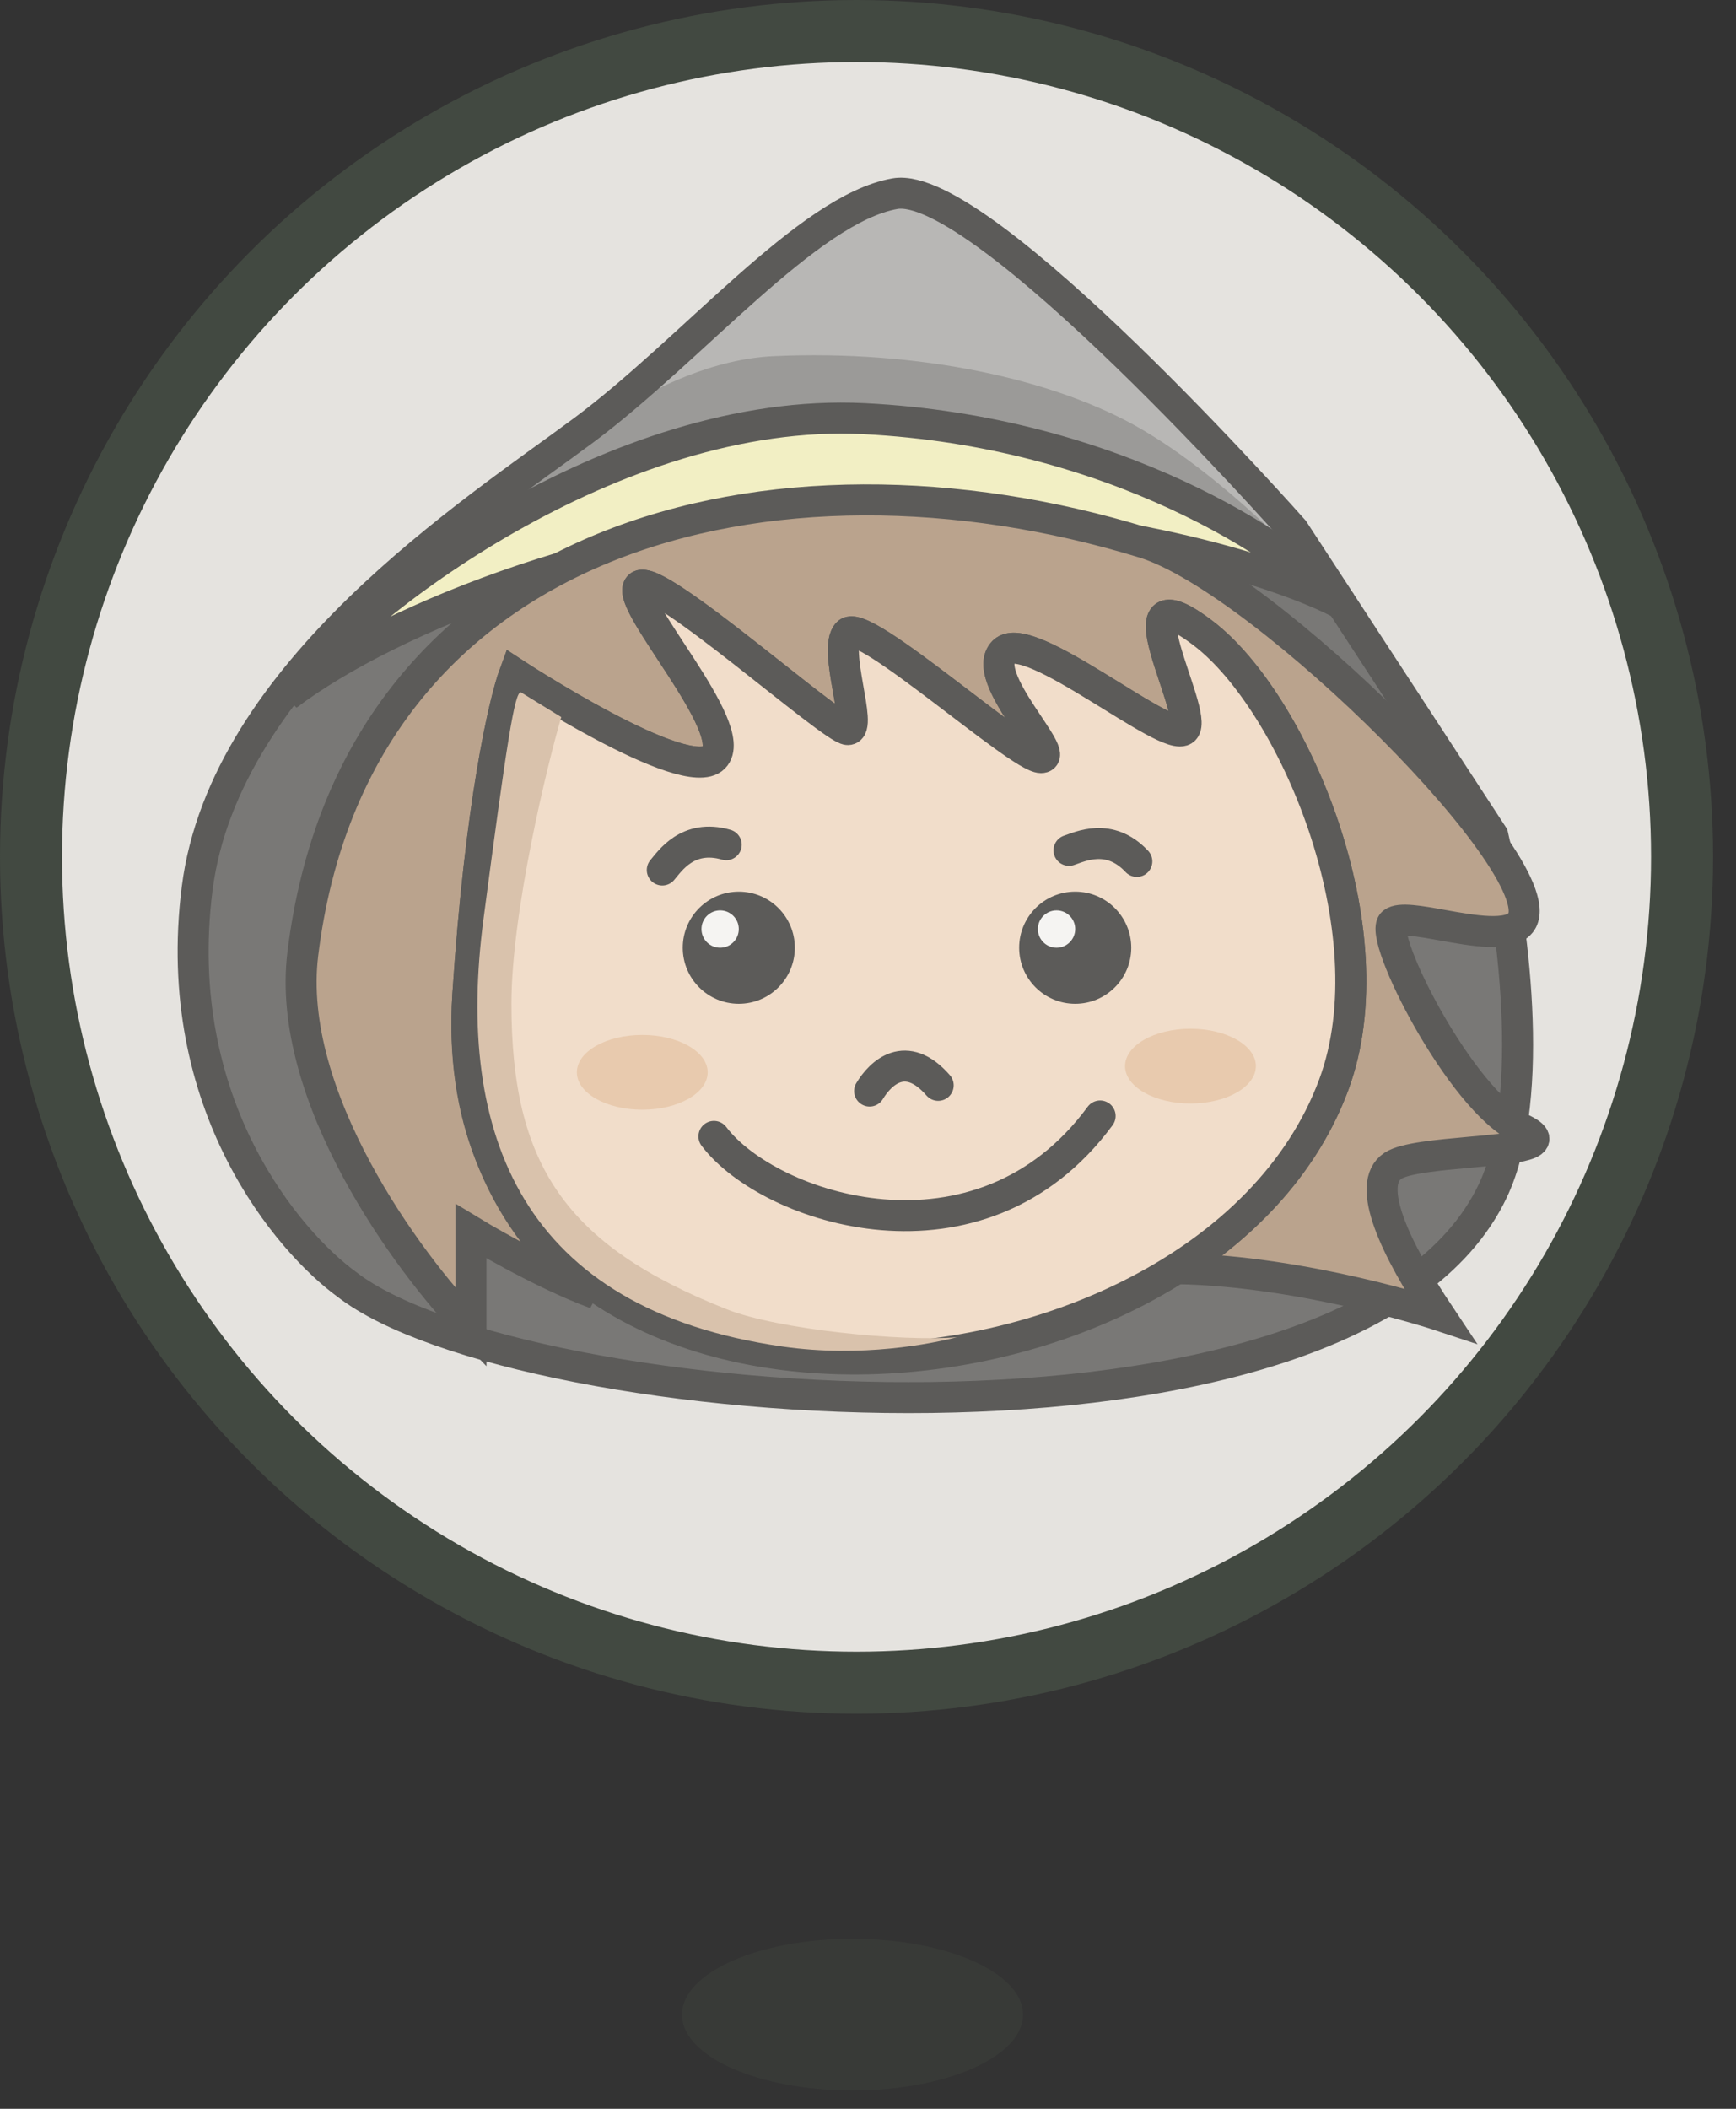 <svg width="28" height="34" viewBox="0 0 28 34" fill="none" xmlns="http://www.w3.org/2000/svg">
<rect x="0" y="0" width="28" height="34" fill="#333333" stroke="none"/>
<circle cx="13.815" cy="13.815" r="13.315" fill="#E5E3DF" stroke="#424941"/>
<g opacity="0.6">
<path d="M3.176 14.426C2.734 17.922 4.666 20.136 5.587 20.806L20.859 21.208C21.629 21.208 23.351 20.826 24.074 19.299C24.797 17.771 24.375 14.844 24.074 13.572L20.859 8.648C20.859 8.648 15.835 2.972 14.429 3.223C13.022 3.474 11.163 5.735 9.405 7.041C7.647 8.347 3.618 10.929 3.176 14.426Z" fill="#9A9A9A"/>
<path d="M2.924 15.476C2.764 17.595 4.464 19.856 5.334 20.722C8.847 22.878 19.326 23.314 23.06 20.722C24.014 20.06 25.169 15.934 24.064 13.947C23.18 12.358 21.888 10.416 21.403 9.669C19.763 8.871 15.98 7.448 12.967 7.937C9.954 8.426 6.389 9.94 4.983 10.636C4.364 11.367 3.085 13.357 2.924 15.476Z" fill="#313131"/>
<path d="M14.059 6.858C12.1 6.773 9.094 7.744 7.938 8.293C8.618 7.496 10.601 5.827 12.478 5.742C14.825 5.635 17.018 6.114 18.396 6.911C19.773 7.708 21.099 9.143 21.099 9.143C21.099 9.143 16.508 6.964 14.059 6.858Z" fill="#696969"/>
<path d="M3.18 14.326C2.737 17.822 4.67 20.036 5.591 20.706C8.344 22.849 21.835 23.934 24.078 19.198C24.801 17.671 24.379 14.744 24.078 13.472L20.863 8.548C20.863 8.548 15.839 2.872 14.432 3.123C13.026 3.374 11.167 5.635 9.409 6.941C7.651 8.247 3.622 10.829 3.18 14.326Z" stroke="black" stroke-width="0.5"/>
<path d="M13.935 6.75C9.907 6.55 5.738 9.754 4.632 11.211C6.29 9.955 10.07 8.434 13.935 8.354C17.799 8.273 20.72 9.245 21.652 9.746C20.787 8.827 17.962 6.951 13.935 6.75Z" fill="#FAF6B3" stroke="black" stroke-width="0.5"/>
<path d="M9.606 20.856C8.695 20.521 7.596 19.851 7.596 19.851V21.409C6.575 20.354 4.602 17.671 4.884 15.38C5.717 8.595 12.481 6.921 18.447 8.749C20.407 9.349 25.159 14.086 24.526 14.878C24.34 15.11 23.766 15.007 23.265 14.917C22.899 14.851 22.573 14.793 22.466 14.878C22.215 15.079 23.561 17.751 24.526 18.193C25.093 18.453 24.439 18.512 23.712 18.577C23.2 18.623 22.653 18.672 22.466 18.796C22.014 19.098 22.504 20.135 23.22 21.208C23.22 21.208 21.057 20.491 18.974 20.454C20.136 19.717 21.057 18.717 21.512 17.49C22.436 14.998 20.859 11.311 19.402 10.206C18.465 9.495 18.712 10.239 18.942 10.927C19.069 11.309 19.19 11.674 19.101 11.763C18.99 11.874 18.487 11.564 17.926 11.217C17.215 10.779 16.411 10.283 16.187 10.507C15.954 10.74 16.312 11.277 16.585 11.688C16.784 11.985 16.937 12.215 16.79 12.215C16.636 12.215 16.068 11.782 15.457 11.316C14.672 10.718 13.816 10.065 13.675 10.206C13.544 10.336 13.618 10.753 13.683 11.122C13.743 11.463 13.796 11.763 13.675 11.763C13.575 11.763 13.058 11.355 12.458 10.88C11.554 10.166 10.46 9.301 10.309 9.452C10.202 9.56 10.489 9.997 10.817 10.498C11.258 11.169 11.774 11.956 11.515 12.215C11.063 12.667 8.3 10.859 8.3 10.859C8.132 11.311 7.747 12.979 7.546 16.033C7.402 18.221 8.288 19.907 9.606 20.856Z" fill="#9C7857"/>
<path d="M16.472 11.516L16.46 11.512C16.458 11.505 16.455 11.496 16.452 11.485M7.596 19.851C7.596 19.851 8.695 20.521 9.606 20.856C8.288 19.907 7.402 18.221 7.546 16.033C7.747 12.979 8.132 11.311 8.3 10.859C8.3 10.859 11.063 12.667 11.515 12.215C11.774 11.956 11.258 11.169 10.817 10.498C10.489 9.997 10.202 9.56 10.309 9.452C10.46 9.301 11.554 10.166 12.458 10.88C13.058 11.355 13.575 11.763 13.675 11.763C13.796 11.763 13.743 11.463 13.683 11.122C13.618 10.753 13.544 10.336 13.675 10.206C13.816 10.065 14.672 10.718 15.457 11.316C16.068 11.782 16.636 12.215 16.79 12.215C16.937 12.215 16.784 11.985 16.585 11.688C16.312 11.277 15.954 10.74 16.187 10.507C16.411 10.283 17.215 10.779 17.926 11.217C18.487 11.564 18.99 11.874 19.101 11.763C19.19 11.674 19.069 11.309 18.942 10.927C18.712 10.239 18.465 9.495 19.402 10.206C20.859 11.311 22.436 14.998 21.512 17.49C21.057 18.717 20.136 19.717 18.974 20.454C21.057 20.491 23.22 21.208 23.22 21.208C22.504 20.135 22.014 19.098 22.466 18.796C22.653 18.672 23.2 18.623 23.712 18.577C24.439 18.512 25.093 18.453 24.526 18.193C23.561 17.751 22.215 15.079 22.466 14.878C22.573 14.793 22.899 14.851 23.265 14.917C23.766 15.007 24.34 15.11 24.526 14.878C25.159 14.086 20.407 9.349 18.447 8.749C12.481 6.921 5.717 8.595 4.884 15.38C4.602 17.671 6.575 20.354 7.596 21.409V19.851Z" stroke="black" stroke-width="0.5"/>
<path d="M8.3 10.859C8.132 11.311 7.747 12.979 7.546 16.033C7.021 24.007 19.379 23.24 21.512 17.49C22.436 14.998 20.859 11.311 19.402 10.206C17.945 9.101 19.352 11.512 19.1 11.763C18.849 12.014 16.589 10.105 16.187 10.507C15.785 10.909 17.141 12.215 16.79 12.215C16.438 12.215 13.926 9.955 13.675 10.206C13.424 10.457 13.926 11.763 13.675 11.763C13.424 11.763 10.56 9.201 10.309 9.452C10.058 9.704 11.967 11.763 11.515 12.215C11.063 12.668 8.3 10.859 8.3 10.859Z" fill="#F9D9BC" stroke="black" stroke-width="0.5"/>
<ellipse cx="11.916" cy="15.28" rx="0.904" ry="0.904" fill="black"/>
<circle cx="17.342" cy="15.28" r="0.904" fill="black"/>
<ellipse cx="11.615" cy="14.979" rx="0.301" ry="0.301" fill="white"/>
<circle cx="17.041" cy="14.979" r="0.301" fill="white"/>
<path d="M11.515 18.322C12.403 19.496 15.806 20.625 17.744 17.993" stroke="black" stroke-width="0.5" stroke-linecap="round"/>
<path d="M14.026 17.591C14.2 17.3 14.611 16.902 15.132 17.499" stroke="black" stroke-width="0.5" stroke-linecap="round"/>
<path d="M17.242 13.71C17.413 13.655 17.892 13.414 18.336 13.888" stroke="black" stroke-width="0.5" stroke-linecap="round"/>
<path d="M10.682 14.027C10.8 13.892 11.088 13.439 11.713 13.619" stroke="black" stroke-width="0.5" stroke-linecap="round"/>
<ellipse cx="10.359" cy="17.289" rx="1.055" ry="0.603" fill="#EAB98D"/>
<ellipse cx="19.201" cy="17.189" rx="1.055" ry="0.603" fill="#EAB98D"/>
<path d="M9.053 11.562L8.4 11.161C8.3 11.161 8.176 11.952 7.797 14.828C7.342 18.287 8.414 21.106 12.62 21.71C13.903 21.895 15.048 21.66 15.433 21.56C14.561 21.633 12.549 21.439 11.716 21.107C9.1 20.069 8.249 18.756 8.249 16.184C8.249 14.697 8.835 12.299 9.053 11.562Z" fill="#D1AC8B"/>
</g>
<ellipse opacity="0.35" cx="13.75" cy="32.482" rx="2.75" ry="1.222" fill="#424941"/>
</svg>
